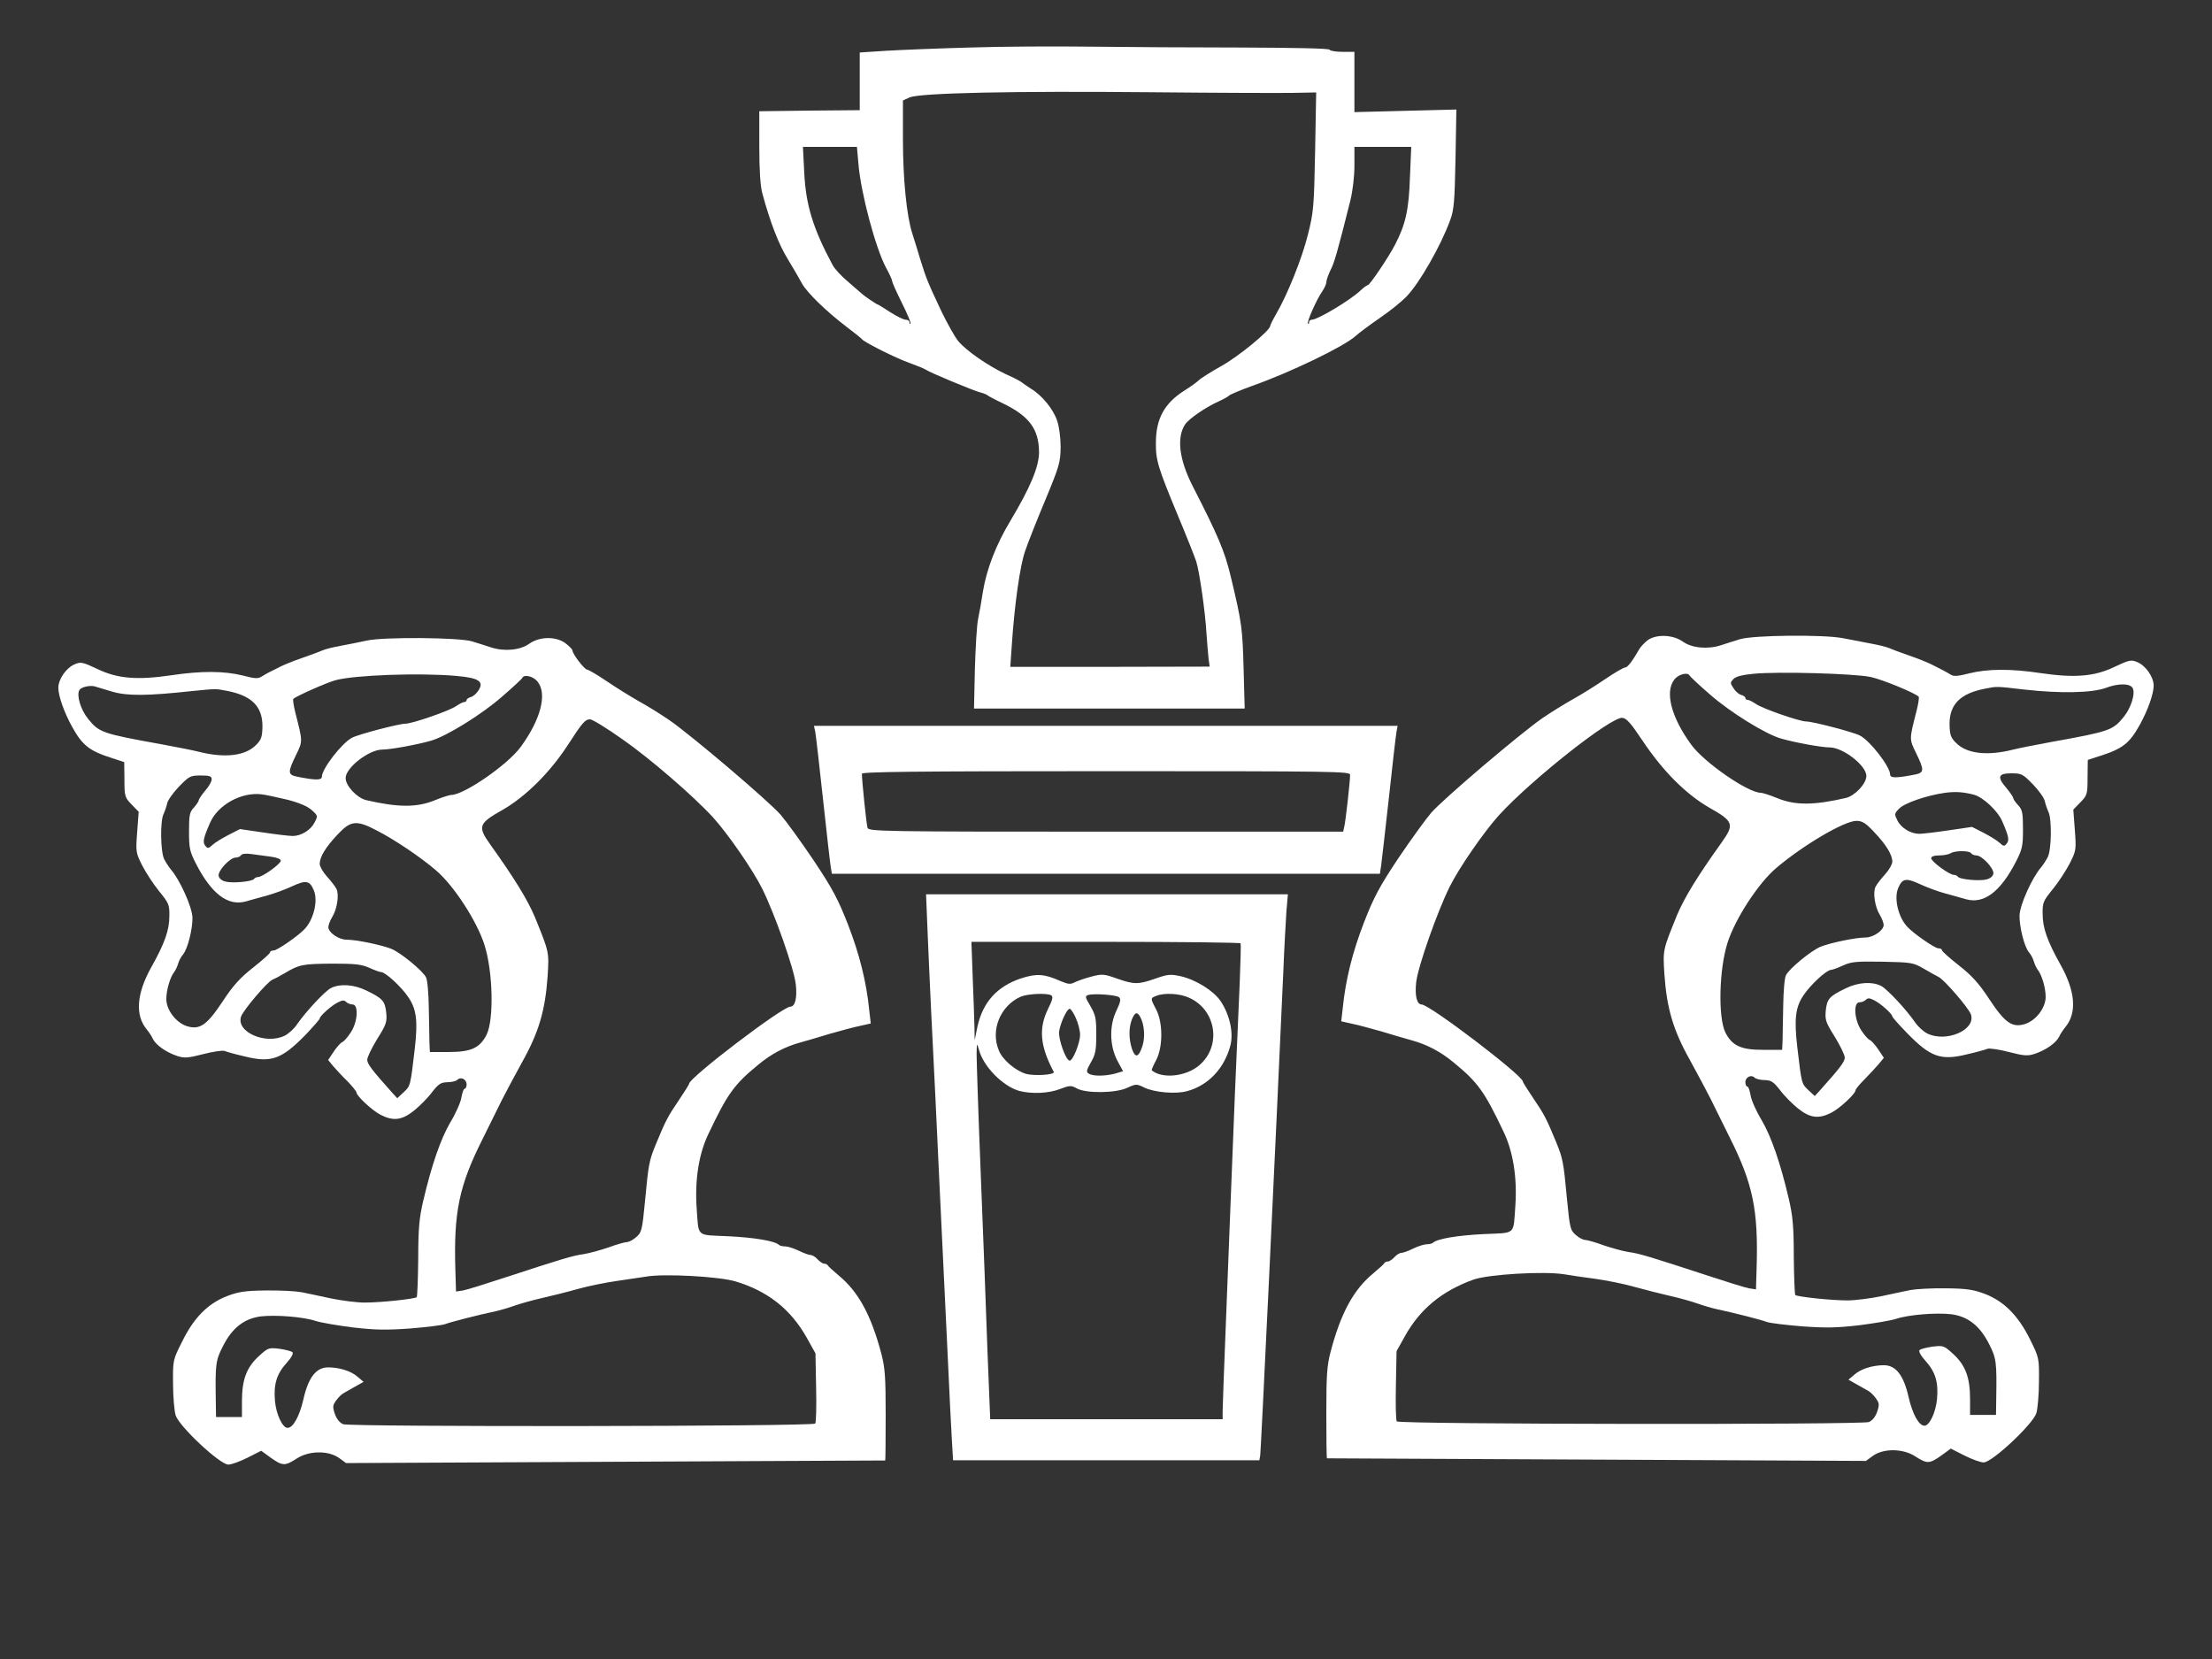 <?xml version="1.0" standalone="no"?>
<!DOCTYPE svg PUBLIC "-//W3C//DTD SVG 20010904//EN"
 "http://www.w3.org/TR/2001/REC-SVG-20010904/DTD/svg10.dtd">
<svg version="1.0" xmlns="http://www.w3.org/2000/svg"
 width="1024pt" height="768pt" viewBox="0 0 1024 768"
 preserveAspectRatio="xMidYMid meet">

<rect x="0" y="0" width="1024" height="768" fill="#333333" stroke="none"/>

<g transform="translate(0,768) scale(0.1,-0.1)"
fill="#fff" stroke="none">
<path d="M4490 7460 c-146 -4 -320 -11 -387 -15 l-123 -8 0 -133 0 -134 -232
-2 -233 -3 0 -165 c0 -109 5 -182 14 -215 37 -136 75 -234 117 -303 26 -43 56
-94 67 -115 24 -43 113 -129 206 -200 36 -27 68 -53 71 -57 10 -14 157 -88
220 -110 36 -13 70 -27 75 -31 16 -12 220 -97 251 -105 16 -4 31 -10 34 -13 3
-3 34 -20 70 -37 125 -60 169 -120 170 -227 0 -67 -40 -163 -132 -317 -67
-111 -111 -225 -128 -330 -6 -41 -16 -97 -22 -125 -6 -27 -12 -132 -15 -232
l-4 -183 627 0 626 0 -5 183 c-5 187 -8 214 -59 426 -28 118 -59 191 -177 421
-62 122 -75 224 -35 285 17 26 95 80 158 108 22 10 43 22 46 26 3 4 50 24 105
44 179 63 429 184 481 232 14 13 65 51 113 84 47 32 102 77 122 98 60 62 159
235 202 353 18 48 21 86 25 284 l4 229 -236 -6 -236 -6 0 139 0 140 -54 0
c-30 0 -58 4 -61 10 -4 6 -159 9 -408 10 -221 0 -535 2 -697 4 -162 2 -414 1
-560 -4z m1494 -210 l109 2 -5 -274 c-5 -255 -7 -280 -33 -383 -27 -110 -95
-279 -147 -368 -15 -26 -28 -52 -28 -56 0 -21 -147 -142 -227 -186 -48 -27
-94 -56 -103 -65 -8 -8 -38 -30 -67 -48 -93 -59 -132 -131 -132 -242 -1 -81
10 -115 102 -337 41 -98 79 -194 85 -213 15 -49 41 -229 47 -330 3 -47 8 -101
10 -121 l5 -35 -462 -1 -461 0 7 101 c12 183 38 370 62 436 12 36 54 142 93
235 66 159 70 175 71 246 0 43 -7 95 -16 121 -18 54 -70 118 -122 149 -20 13
-39 26 -42 29 -3 4 -36 21 -74 38 -81 38 -183 108 -220 153 -15 18 -50 80 -78
138 -64 136 -70 151 -98 241 -12 41 -29 95 -37 120 -26 81 -43 252 -43 435 l0
180 31 14 c47 21 484 30 1114 24 303 -3 599 -4 659 -3z m-2010 -329 c11 -135
79 -388 127 -479 16 -29 29 -57 29 -63 0 -6 20 -51 45 -101 25 -50 43 -93 40
-96 -3 -3 -5 0 -5 6 0 7 -8 12 -18 12 -9 0 -41 16 -71 35 -29 19 -55 35 -57
35 -5 0 -65 41 -74 50 -3 3 -31 27 -62 54 -32 26 -65 62 -74 80 -91 169 -124
279 -131 429 l-6 117 125 0 125 0 7 -79z m2553 -63 c-5 -149 -20 -216 -68
-309 -29 -57 -118 -189 -127 -189 -4 0 -19 -11 -34 -25 -49 -46 -198 -135
-225 -135 -7 0 -13 -5 -13 -12 0 -6 -2 -9 -5 -6 -7 6 41 114 66 149 10 15 19
34 19 43 0 9 9 34 19 55 18 34 32 83 92 322 11 45 19 110 19 162 l0 87 131 0
132 0 -6 -142z"/>
<path d="M7626 4715 c-15 -12 -33 -31 -39 -43 -33 -57 -53 -82 -64 -82 -7 0
-48 -24 -91 -53 -42 -29 -108 -70 -147 -92 -38 -21 -103 -61 -144 -89 -104
-72 -459 -374 -515 -438 -25 -29 -94 -124 -152 -210 -88 -132 -114 -181 -160
-299 -53 -137 -85 -265 -98 -396 l-7 -61 49 -11 c26 -5 88 -22 138 -36 49 -15
110 -33 136 -40 74 -20 138 -54 198 -104 111 -91 142 -134 229 -317 46 -94 65
-215 56 -347 -10 -137 5 -123 -147 -130 -122 -6 -216 -22 -234 -40 -4 -4 -17
-7 -29 -7 -12 0 -40 -9 -63 -20 -22 -11 -47 -20 -55 -20 -8 0 -22 -9 -32 -20
-10 -11 -24 -20 -31 -20 -7 0 -14 -4 -16 -8 -1 -4 -25 -25 -51 -47 -91 -75
-150 -184 -197 -362 -17 -65 -20 -108 -20 -285 0 -114 1 -208 3 -209 1 0 563
-3 1249 -6 l1246 -6 33 24 c50 35 140 34 197 -4 53 -34 64 -34 119 5 l44 32
63 -32 c34 -17 74 -32 89 -32 39 0 227 176 244 228 6 20 12 86 12 146 1 109 1
110 -41 195 -55 111 -121 177 -209 211 -53 20 -84 25 -180 26 -64 1 -138 -3
-165 -8 -27 -5 -89 -19 -137 -29 -49 -10 -119 -19 -155 -19 -77 0 -232 17
-241 25 -3 4 -6 84 -7 178 0 140 -5 190 -23 267 -39 167 -81 288 -126 365 -25
41 -48 93 -51 115 -4 22 -10 40 -15 40 -5 0 -9 9 -9 20 0 24 27 37 43 21 6 -6
27 -11 47 -11 30 -1 40 -8 70 -46 19 -26 57 -64 83 -85 56 -45 96 -50 155 -20
39 20 112 88 112 104 0 5 19 28 43 52 23 23 52 55 65 70 l23 28 -26 39 c-14
21 -32 41 -40 44 -7 3 -25 23 -39 45 -32 48 -37 129 -8 129 10 0 23 5 30 12 9
9 18 8 39 -3 30 -15 83 -63 83 -74 0 -4 30 -38 68 -77 108 -111 156 -129 277
-99 44 10 87 22 96 26 9 3 53 -3 99 -15 69 -18 87 -19 118 -9 52 17 99 50 114
79 6 14 20 34 29 45 54 65 47 164 -20 285 -64 114 -85 174 -85 240 -1 52 3 60
48 115 26 32 61 86 78 119 29 58 30 62 23 154 l-7 94 33 34 c31 32 33 37 33
115 l1 81 55 18 c107 34 138 59 186 145 37 67 64 143 64 181 0 40 -37 93 -76
109 -28 12 -37 10 -105 -22 -93 -45 -185 -52 -342 -29 -140 21 -245 20 -330
-1 -50 -13 -72 -15 -85 -7 -9 6 -26 15 -37 21 -11 6 -34 17 -51 26 -17 9 -64
28 -105 42 -41 14 -83 30 -94 35 -11 5 -47 14 -80 20 -33 6 -94 18 -135 26
-90 17 -412 14 -475 -5 -22 -7 -62 -19 -88 -28 -62 -20 -135 -13 -177 17 -46
33 -126 35 -164 5z m1034 -169 c55 -12 203 -73 222 -91 3 -3 -1 -31 -9 -63
-35 -137 -35 -132 -3 -198 38 -78 38 -90 -2 -99 -85 -17 -118 -18 -118 -1 0
37 -93 157 -140 181 -30 16 -218 65 -248 65 -31 0 -204 60 -233 81 -15 10 -32
19 -38 19 -6 0 -11 4 -11 9 0 5 -9 11 -19 14 -10 2 -27 16 -36 31 -16 24 -16
26 0 43 12 12 42 19 94 24 113 11 466 1 541 -15z m-838 6 c2 -4 44 -44 94 -87
93 -82 258 -184 329 -204 66 -19 188 -41 225 -41 62 0 170 -84 170 -132 0 -36
-53 -92 -95 -102 -147 -34 -234 -35 -317 -1 -34 14 -69 25 -77 25 -59 0 -263
141 -322 223 -92 126 -123 244 -78 301 19 25 63 36 71 18z m2050 -56 c15 -23
-6 -92 -40 -134 -51 -63 -65 -68 -337 -117 -77 -14 -156 -30 -175 -35 -122
-31 -218 -19 -267 33 -23 23 -27 37 -28 85 0 92 50 142 165 164 55 11 50 11
180 -4 168 -19 315 -16 380 8 55 21 109 21 122 0z m-2268 -245 c94 -141 200
-247 309 -310 112 -63 117 -77 57 -161 -113 -158 -172 -255 -206 -335 -67
-165 -66 -161 -59 -275 11 -157 40 -258 118 -397 36 -65 78 -145 95 -178 16
-33 56 -114 89 -180 108 -215 133 -337 125 -602 l-3 -102 -32 5 c-18 3 -104
30 -192 59 -263 86 -318 103 -366 109 -25 4 -77 18 -115 31 -38 14 -77 25 -86
25 -9 0 -29 10 -43 23 -25 21 -28 31 -41 167 -16 172 -19 187 -51 265 -44 107
-56 129 -105 201 -26 39 -48 73 -48 77 0 28 -432 357 -469 357 -22 0 -32 41
-25 103 8 72 97 325 155 442 43 87 159 255 229 332 151 165 517 454 570 450
20 -2 39 -24 94 -106z m1807 -202 c27 -28 52 -63 55 -78 3 -14 11 -37 17 -50
16 -33 14 -174 -3 -208 -8 -16 -22 -37 -31 -48 -42 -48 -98 -173 -100 -222 -1
-54 22 -146 44 -172 8 -9 18 -27 22 -41 4 -14 12 -31 18 -39 19 -23 37 -84 37
-126 0 -50 -44 -108 -94 -125 -60 -19 -93 3 -166 113 -49 75 -82 111 -142 158
-43 34 -78 65 -78 70 0 5 -7 9 -17 9 -16 0 -113 67 -143 99 -42 44 -63 131
-43 179 19 46 36 49 101 19 32 -15 84 -34 117 -43 33 -9 77 -21 97 -27 83 -23
159 35 231 175 29 57 32 72 32 150 0 76 -3 89 -22 110 -13 14 -23 28 -23 34
-1 5 -14 25 -30 44 -46 53 -41 70 21 70 48 0 53 -3 100 -51z m-273 -48 c42
-11 110 -75 130 -121 31 -71 35 -90 21 -106 -10 -13 -15 -12 -33 5 -12 11 -45
31 -74 46 l-53 27 -109 -16 c-60 -9 -120 -16 -135 -16 -39 0 -83 26 -101 61
-15 30 -15 32 7 55 24 26 128 62 214 74 48 6 82 4 133 -9z m-461 -174 c55 -58
83 -104 83 -136 0 -12 -15 -38 -33 -58 -19 -21 -39 -47 -44 -57 -14 -26 -4
-94 19 -131 10 -16 18 -38 18 -47 0 -25 -48 -58 -84 -58 -46 0 -165 -25 -209
-43 -44 -19 -143 -100 -159 -131 -7 -12 -12 -75 -13 -141 -1 -66 -3 -139 -3
-162 l-2 -43 -89 0 c-102 0 -143 19 -174 81 -34 70 -29 291 10 414 35 111 143
277 226 347 125 106 315 218 371 218 27 0 43 -10 83 -53z m448 -97 c3 -5 14
-10 24 -10 26 0 82 -60 79 -84 -2 -12 -14 -23 -32 -27 -32 -9 -124 0 -132 12
-3 5 -12 9 -19 9 -21 0 -105 62 -105 77 0 8 13 13 38 13 20 0 44 5 52 10 20
13 87 13 95 0z m-220 -534 c28 -16 59 -34 70 -39 28 -15 138 -143 149 -173 24
-72 -115 -132 -203 -88 -17 9 -43 32 -56 52 -40 58 -128 153 -157 168 -41 21
-106 17 -163 -11 -77 -37 -87 -49 -93 -103 -4 -44 0 -55 42 -122 25 -41 46
-84 46 -96 0 -19 -22 -48 -117 -154 l-22 -24 -30 28 c-31 29 -31 29 -51 200
-15 131 -8 185 30 240 32 48 106 116 126 116 6 0 31 9 55 20 39 18 61 20 184
18 134 -3 142 -4 190 -32z m-1664 -1415 c30 -5 95 -15 144 -21 50 -7 131 -23
180 -37 50 -14 126 -33 170 -43 44 -10 100 -26 125 -35 25 -9 63 -20 85 -25
76 -16 210 -50 235 -60 14 -5 87 -14 162 -20 111 -8 161 -7 265 5 70 9 148 22
172 30 57 19 184 29 254 21 77 -10 133 -54 175 -138 34 -66 36 -83 33 -260
l-1 -68 -60 0 -60 0 0 73 c0 100 -21 156 -77 208 -44 40 -46 41 -97 35 -28 -4
-55 -11 -60 -16 -5 -5 5 -25 26 -48 48 -53 62 -100 55 -179 -6 -62 -35 -123
-58 -123 -26 0 -55 53 -73 130 -23 103 -59 150 -115 150 -52 0 -107 -17 -137
-44 l-27 -23 39 -22 c21 -12 46 -26 53 -30 8 -4 24 -19 34 -33 17 -23 18 -30
7 -63 -8 -23 -21 -40 -38 -48 -32 -13 -2172 -11 -2186 3 -4 4 -6 79 -4 167 l3
158 39 70 c70 125 170 208 316 261 70 25 327 40 421 25z"/>
<path d="M1700 4715 c-36 -8 -92 -19 -125 -25 -33 -6 -69 -15 -80 -20 -11 -5
-53 -21 -94 -35 -41 -14 -88 -33 -105 -42 -17 -9 -38 -19 -46 -23 -8 -4 -25
-13 -37 -21 -19 -12 -32 -11 -90 4 -85 21 -190 22 -330 1 -157 -23 -249 -16
-342 29 -68 32 -77 34 -105 22 -39 -16 -76 -69 -76 -109 0 -38 27 -114 64
-181 48 -86 79 -111 186 -145 l55 -18 1 -81 c0 -78 2 -83 33 -115 l33 -34 -7
-94 c-7 -92 -6 -96 23 -154 17 -33 52 -87 78 -119 45 -55 49 -63 48 -115 0
-66 -21 -126 -85 -240 -67 -121 -74 -220 -20 -285 9 -11 23 -31 29 -45 15 -29
62 -62 114 -79 31 -10 49 -9 118 9 46 12 90 18 99 15 9 -4 52 -16 96 -26 121
-30 169 -12 278 99 37 39 67 73 67 77 0 11 53 59 83 74 21 11 30 12 39 3 7 -7
20 -12 30 -12 29 0 24 -81 -8 -129 -14 -22 -32 -42 -39 -45 -8 -3 -26 -23 -40
-44 l-26 -39 23 -28 c13 -15 42 -47 66 -70 23 -24 42 -47 42 -52 0 -16 73 -84
112 -104 59 -30 99 -25 155 20 26 21 64 59 83 85 30 38 40 45 70 46 20 0 41 5
47 11 16 16 43 3 43 -21 0 -11 -4 -20 -9 -20 -5 0 -11 -18 -15 -40 -3 -22 -26
-74 -51 -115 -45 -77 -87 -198 -126 -365 -18 -77 -23 -127 -23 -267 -1 -94 -4
-174 -7 -178 -9 -8 -164 -25 -241 -25 -36 0 -106 9 -155 19 -48 10 -110 24
-137 29 -27 5 -101 9 -165 8 -96 -1 -127 -6 -180 -26 -88 -34 -154 -100 -208
-211 -43 -85 -43 -86 -42 -195 0 -60 6 -126 12 -146 17 -52 205 -228 244 -228
15 0 55 15 89 32 l63 32 44 -32 c55 -39 66 -39 119 -5 57 38 147 39 197 4 l33
-24 1246 6 c686 3 1248 6 1250 6 1 1 2 95 2 209 0 177 -3 220 -20 285 -47 178
-106 287 -197 362 -26 22 -49 43 -51 47 -2 4 -9 8 -16 8 -7 0 -21 9 -31 20
-10 11 -24 20 -32 20 -8 0 -33 9 -55 20 -23 11 -51 20 -63 20 -12 0 -25 3 -29
7 -18 18 -112 34 -234 40 -152 7 -137 -7 -147 130 -9 132 10 253 56 347 87
183 118 226 229 317 60 50 124 84 198 104 26 7 87 25 136 40 50 14 112 31 138
36 l49 11 -7 61 c-13 131 -45 259 -98 396 -46 118 -72 167 -160 299 -58 86
-127 181 -152 210 -56 64 -411 366 -515 438 -41 28 -105 68 -144 89 -38 22
-105 63 -147 92 -43 29 -84 53 -90 53 -13 1 -68 73 -68 89 0 5 -15 20 -32 33
-44 33 -120 32 -168 -2 -42 -30 -114 -37 -177 -17 -26 9 -66 21 -88 28 -59 18
-404 21 -485 4z m412 -164 c105 -9 130 -26 103 -67 -9 -15 -26 -29 -36 -31
-10 -3 -19 -9 -19 -14 0 -5 -5 -9 -11 -9 -6 0 -23 -9 -38 -19 -29 -21 -202
-81 -233 -81 -30 0 -218 -49 -248 -65 -47 -24 -140 -144 -140 -181 0 -17 -33
-16 -117 1 -41 9 -41 21 -3 99 32 66 32 61 -3 198 -8 32 -12 60 -9 63 13 12
154 75 195 86 86 24 392 35 559 20z m377 -27 c45 -57 14 -175 -78 -301 -59
-82 -263 -223 -322 -223 -8 0 -43 -11 -77 -25 -83 -34 -170 -33 -317 1 -42 10
-95 66 -95 102 0 48 108 132 170 132 37 0 159 22 225 41 71 20 236 122 329
204 50 43 93 83 94 87 8 18 52 7 71 -18z m-1969 -46 c68 -20 160 -20 370 3
111 11 108 11 160 1 115 -22 165 -72 165 -164 -1 -48 -5 -62 -28 -85 -49 -52
-145 -64 -267 -33 -19 5 -98 21 -175 35 -272 49 -286 54 -337 117 -35 43 -55
111 -40 134 8 14 51 23 72 16 8 -2 44 -13 80 -24z m2361 -220 c128 -89 329
-263 419 -361 70 -77 186 -245 229 -332 58 -117 147 -370 155 -442 7 -62 -3
-103 -25 -103 -37 0 -469 -329 -469 -357 0 -4 -22 -38 -48 -77 -49 -72 -61
-94 -105 -201 -32 -78 -35 -93 -51 -265 -13 -136 -16 -146 -41 -167 -14 -13
-34 -23 -43 -23 -9 0 -48 -11 -86 -25 -38 -13 -90 -27 -115 -31 -48 -6 -103
-23 -366 -109 -88 -29 -174 -56 -192 -59 l-32 -5 -3 102 c-8 265 17 387 125
602 33 66 73 147 89 180 17 33 59 113 95 178 78 139 107 240 118 397 7 114 8
110 -59 275 -34 80 -93 177 -206 335 -60 84 -55 98 57 161 106 61 217 171 299
296 71 110 83 123 106 123 10 0 77 -41 149 -92z m-1901 -186 c0 -10 -13 -33
-30 -52 -16 -19 -29 -39 -30 -44 0 -6 -10 -20 -22 -34 -20 -21 -23 -34 -23
-110 0 -78 3 -93 32 -150 72 -140 148 -198 231 -175 20 6 64 18 97 27 33 9 85
28 117 43 65 30 82 27 101 -19 20 -48 -1 -135 -43 -179 -30 -32 -127 -99 -143
-99 -10 0 -17 -4 -17 -9 0 -5 -35 -36 -78 -70 -60 -47 -93 -83 -142 -158 -73
-110 -106 -132 -166 -113 -50 17 -94 75 -94 125 0 42 18 103 37 126 6 8 14 25
18 39 4 14 14 32 22 41 22 26 45 118 44 172 -2 49 -58 174 -100 222 -9 11 -23
32 -31 48 -17 34 -19 175 -3 208 6 13 14 36 17 50 3 15 28 50 55 78 47 48 52
51 100 51 42 0 51 -3 51 -18z m350 -94 c55 -14 94 -31 113 -48 29 -26 29 -27
13 -58 -18 -35 -62 -62 -101 -62 -15 0 -75 7 -135 16 l-109 16 -53 -27 c-29
-15 -62 -35 -74 -46 -18 -17 -23 -18 -33 -5 -14 16 -10 35 21 106 35 83 144
144 238 133 19 -2 73 -14 120 -25z m415 -143 c82 -42 202 -123 272 -183 83
-70 191 -236 226 -347 39 -123 44 -344 10 -414 -31 -62 -72 -81 -174 -81 l-89
0 -2 43 c0 23 -2 96 -3 162 -1 66 -6 129 -13 141 -16 31 -115 112 -159 131
-44 18 -163 43 -209 43 -36 0 -84 33 -84 58 0 9 8 31 18 47 23 37 33 105 19
131 -5 10 -25 36 -44 57 -18 20 -33 46 -33 58 0 32 28 78 83 136 61 65 87 68
182 18z m-490 -121 c25 -3 45 -11 45 -18 0 -15 -85 -76 -105 -76 -7 0 -16 -4
-19 -9 -8 -12 -100 -21 -132 -12 -18 4 -30 15 -32 27 -3 24 53 84 79 84 10 0
21 5 25 11 4 7 23 9 50 5 24 -3 64 -9 89 -12z m454 -514 c24 -11 49 -20 55
-20 20 0 94 -68 126 -116 38 -55 45 -109 30 -240 -20 -171 -20 -171 -51 -200
l-30 -28 -22 24 c-95 106 -117 135 -117 154 0 12 21 55 46 96 42 67 46 78 42
122 -6 54 -16 66 -93 103 -57 28 -122 32 -163 11 -29 -15 -117 -110 -157 -168
-13 -20 -39 -43 -56 -52 -88 -44 -227 16 -203 88 10 30 122 161 144 170 8 3
35 17 60 32 65 39 82 42 220 43 104 0 132 -3 169 -19z m1696 -1452 c150 -45
257 -130 331 -263 l39 -70 3 -158 c2 -88 0 -163 -4 -167 -14 -14 -2154 -16
-2186 -3 -17 8 -30 25 -38 48 -11 33 -10 40 7 63 10 14 26 29 34 33 7 4 32 18
53 30 l39 22 -27 23 c-30 27 -85 44 -137 44 -56 0 -92 -47 -115 -150 -18 -77
-47 -130 -73 -130 -23 0 -52 61 -58 123 -7 79 7 126 55 179 21 23 31 43 26 48
-5 5 -32 12 -60 16 -51 6 -53 5 -97 -35 -56 -52 -77 -108 -77 -208 l0 -73 -60
0 -60 0 -1 68 c-3 177 -1 194 33 260 42 84 98 128 175 138 70 8 197 -2 254
-21 24 -8 102 -21 172 -30 104 -12 154 -13 265 -5 75 6 148 15 162 20 25 10
159 44 235 60 22 5 60 16 85 25 25 9 81 25 125 35 44 10 121 29 170 43 50 14
131 30 180 37 50 7 110 16 135 20 81 15 337 1 415 -22z"/>
<path d="M3774 4293 c3 -16 19 -156 36 -313 17 -157 33 -298 36 -315 l5 -30
1269 0 1268 0 6 40 c3 22 19 164 36 315 16 151 32 287 35 303 l5 27 -1351 0
-1351 0 6 -27z m2476 -200 c0 -31 -20 -207 -26 -235 l-6 -28 -1098 0 c-1038 0
-1099 1 -1104 18 -5 15 -26 218 -26 250 0 9 233 12 1130 12 1070 0 1130 -1
1130 -17z"/>
<path d="M4294 3368 c4 -95 11 -256 16 -358 5 -102 14 -284 20 -405 6 -121 15
-312 20 -425 21 -441 30 -623 40 -835 5 -121 13 -266 16 -322 l6 -103 709 0
709 0 4 23 c3 18 69 1394 107 2242 4 105 11 227 14 273 l7 82 -837 0 -838 0 7
-172z m1449 -55 c2 -5 0 -87 -4 -183 -17 -375 -29 -676 -39 -935 -6 -148 -17
-436 -25 -639 -8 -202 -15 -386 -15 -407 l0 -39 -538 0 -538 0 -13 323 c-6
177 -20 545 -31 817 -11 272 -19 520 -19 550 1 53 1 54 11 20 21 -78 110 -168
186 -190 57 -15 137 -12 190 9 45 17 51 17 78 2 43 -23 177 -22 232 3 41 19
44 19 80 1 47 -22 145 -31 198 -16 97 26 173 106 200 212 15 58 -3 141 -45
204 -32 48 -115 100 -186 116 -47 10 -59 9 -116 -11 -80 -28 -98 -28 -178 0
-59 21 -69 22 -115 10 -28 -7 -63 -19 -78 -26 -23 -12 -32 -11 -70 5 -74 33
-110 35 -181 12 -111 -37 -177 -110 -202 -223 l-13 -63 -1 61 c-1 33 -4 136
-8 227 l-6 167 621 0 c341 0 623 -3 625 -7z m-876 -241 c9 -6 5 -22 -15 -62
-45 -91 -37 -173 26 -292 7 -14 -90 -20 -129 -9 -49 15 -108 65 -125 108 -40
94 7 207 101 249 33 14 123 18 142 6z m314 -9 c9 -9 5 -24 -12 -60 -34 -69
-33 -162 3 -232 l27 -50 -37 -11 c-46 -12 -102 -13 -122 0 -12 7 -11 15 10 52
21 36 25 56 25 128 0 75 -3 91 -27 132 -25 42 -26 47 -10 52 29 8 132 0 143
-11z m324 -2 c127 -57 151 -226 45 -314 -61 -51 -170 -62 -218 -22 -2 2 7 23
20 47 32 60 32 175 0 235 -27 52 -27 52 1 63 37 15 110 11 152 -9z m-525 -93
c11 -24 20 -59 20 -78 0 -38 -33 -120 -48 -120 -18 0 -54 102 -49 136 7 41 36
104 49 104 5 0 18 -19 28 -42z m299 3 c19 -34 23 -95 9 -135 -17 -52 -33 -55
-48 -11 -15 47 -15 98 0 136 14 34 25 37 39 10z"/>
</g>
</svg>
